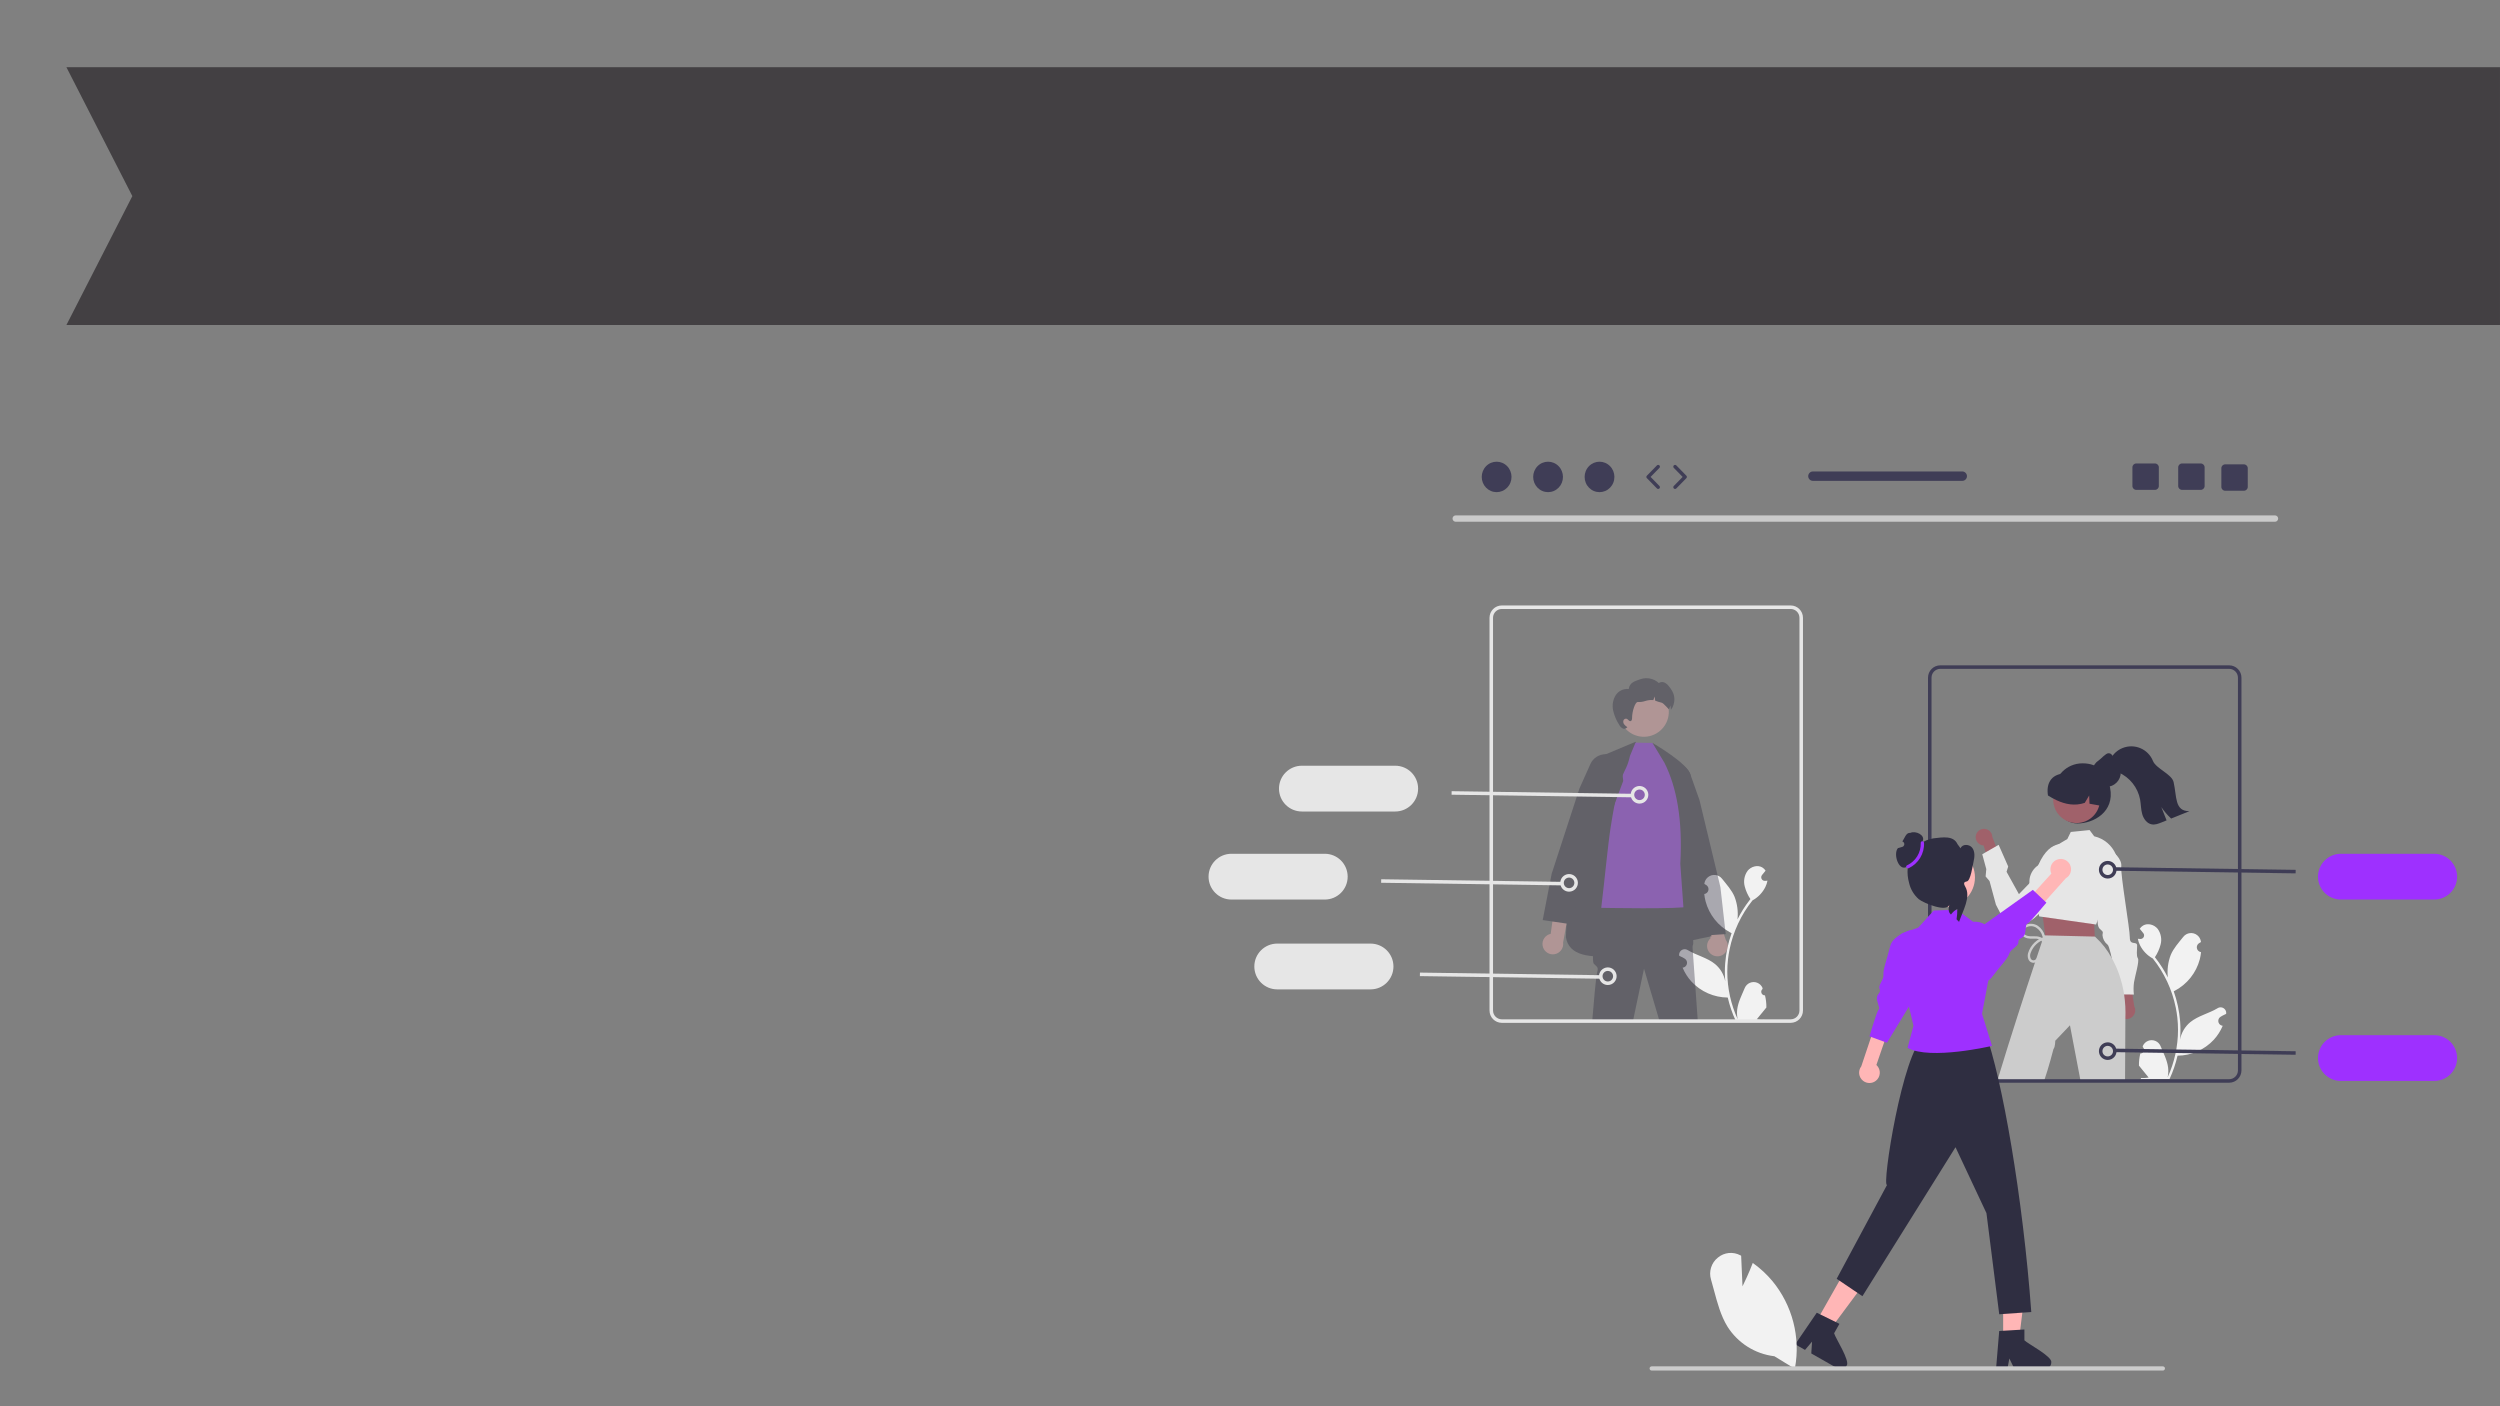 <svg xmlns="http://www.w3.org/2000/svg" xmlns:xlink="http://www.w3.org/1999/xlink" width="1920" zoomAndPan="magnify" viewBox="0 0 1440 810" height="1080" preserveAspectRatio="xMidYMid meet" version="1.0"><rect x="0" y="0" width="1440" height="810" fill="#808080" stroke="none"/><defs><filter x="0%" y="0%" width="100%" height="100%" id="id1"><feColorMatrix values="0 0 0 0 1 0 0 0 0 1 0 0 0 0 1 0 0 0 1 0" color-interpolation-filters="sRGB"/></filter><clipPath id="id2"><path d="M 1335 491 L 1415.332 491 L 1415.332 519 L 1335 519 Z M 1335 491 " clip-rule="nonzero"/></clipPath><mask id="id3"><g filter="url(#id1)"><rect x="-144" width="1728" fill="#000000" y="-81" height="972" fill-opacity="0.377"/></g></mask><clipPath id="id4"><path d="M 84 116 L 108.52 116 L 108.52 162 L 84 162 Z M 84 116 " clip-rule="nonzero"/></clipPath><clipPath id="id5"><path d="M 30 129 L 91 129 L 91 199.719 L 30 199.719 Z M 30 129 " clip-rule="nonzero"/></clipPath><clipPath id="id6"><rect x="0" width="109" y="0" height="200"/></clipPath><clipPath id="id7"><path d="M 696.082 491 L 777 491 L 777 519 L 696.082 519 Z M 696.082 491 " clip-rule="nonzero"/></clipPath><clipPath id="id8"><path d="M 1335 596 L 1415.332 596 L 1415.332 623 L 1335 623 Z M 1335 596 " clip-rule="nonzero"/></clipPath><clipPath id="id9"><path d="M 950 787 L 1248 787 L 1248 789.438 L 950 789.438 Z M 950 787 " clip-rule="nonzero"/></clipPath><clipPath id="id10"><path d="M 853 265.938 L 871 265.938 L 871 284 L 853 284 Z M 853 265.938 " clip-rule="nonzero"/></clipPath><clipPath id="id11"><path d="M 883 265.938 L 901 265.938 L 901 284 L 883 284 Z M 883 265.938 " clip-rule="nonzero"/></clipPath><clipPath id="id12"><path d="M 912 265.938 L 930 265.938 L 930 284 L 912 284 Z M 912 265.938 " clip-rule="nonzero"/></clipPath><mask id="id13"><g filter="url(#id1)"><rect x="-144" width="1728" fill="#000000" y="-81" height="972" fill-opacity="0.627"/></g></mask><clipPath id="id14"><path d="M 4.246 0.707 L 1405.996 0.707 L 1405.996 149.207 L 4.246 149.207 Z M 4.246 0.707 " clip-rule="nonzero"/></clipPath><clipPath id="id15"><rect x="0" width="1406" y="0" height="153"/></clipPath></defs><path fill="#f2f2f2" d="M 1232.828 606.82 C 1233.969 606.871 1234.938 605.988 1234.988 604.848 C 1235.02 604.238 1234.777 603.645 1234.328 603.23 L 1234.188 602.668 L 1234.242 602.531 C 1235.438 599.707 1238.699 598.387 1241.527 599.582 C 1242.867 600.148 1243.934 601.223 1244.492 602.57 C 1246.168 606.609 1248.305 610.652 1248.828 614.922 C 1249.062 616.812 1248.965 618.723 1248.539 620.578 C 1252.477 611.988 1254.523 602.652 1254.535 593.203 C 1254.535 590.828 1254.406 588.461 1254.141 586.105 C 1253.922 584.172 1253.621 582.254 1253.234 580.348 C 1251.125 570.016 1246.594 560.332 1240.012 552.09 C 1236.828 550.352 1234.254 547.68 1232.633 544.434 C 1232.047 543.266 1231.633 542.02 1231.402 540.734 C 1231.762 540.781 1232.125 540.809 1232.484 540.832 C 1232.598 540.84 1232.715 540.844 1232.828 540.852 L 1232.871 540.852 C 1234 540.902 1234.957 540.027 1235.008 538.895 C 1235.031 538.395 1234.871 537.902 1234.555 537.512 C 1234.398 537.32 1234.242 537.129 1234.086 536.941 C 1233.852 536.645 1233.609 536.355 1233.375 536.062 C 1233.348 536.035 1233.324 536.004 1233.297 535.973 C 1233.027 535.637 1232.758 535.309 1232.484 534.973 C 1232.98 534.207 1233.645 533.562 1234.43 533.094 C 1237.145 531.504 1240.891 532.605 1242.852 535.062 C 1244.711 537.656 1245.32 540.945 1244.508 544.031 C 1243.836 546.645 1242.723 549.121 1241.219 551.359 C 1241.367 551.547 1241.52 551.73 1241.668 551.918 C 1244.359 555.379 1246.703 559.098 1248.672 563.016 C 1248.191 558.625 1248.766 554.184 1250.336 550.059 C 1251.93 546.211 1254.918 542.973 1257.551 539.648 C 1259.492 537.152 1263.09 536.707 1265.586 538.648 C 1266.781 539.582 1267.559 540.953 1267.75 542.461 L 1267.766 542.605 C 1267.375 542.828 1266.992 543.062 1266.617 543.309 C 1265.328 544.168 1264.98 545.914 1265.84 547.203 C 1266.277 547.855 1266.969 548.297 1267.746 548.418 L 1267.805 548.426 C 1267.664 549.836 1267.418 551.23 1267.07 552.602 C 1265.016 560.34 1259.824 566.871 1252.75 570.625 C 1252.523 570.742 1252.297 570.859 1252.07 570.973 C 1254.043 576.57 1255.285 582.406 1255.754 588.324 C 1256.023 591.816 1256.008 595.324 1255.707 598.816 L 1255.727 598.691 C 1256.48 594.809 1258.551 591.309 1261.586 588.777 C 1266.094 585.074 1272.465 583.707 1277.332 580.73 C 1278.828 579.77 1280.82 580.203 1281.781 581.703 C 1282.195 582.344 1282.367 583.109 1282.266 583.863 L 1282.246 583.996 C 1281.52 584.289 1280.816 584.633 1280.133 585.016 C 1279.742 585.234 1279.359 585.469 1278.984 585.715 C 1277.695 586.578 1277.348 588.32 1278.211 589.609 C 1278.648 590.266 1279.34 590.703 1280.117 590.824 L 1280.172 590.832 C 1280.215 590.84 1280.25 590.844 1280.289 590.852 C 1279.051 593.809 1277.312 596.535 1275.148 598.902 C 1269.75 604.699 1262.199 608.012 1254.277 608.062 L 1254.27 608.062 C 1253.207 612.684 1251.664 617.188 1249.672 621.492 L 1233.238 621.492 C 1233.18 621.309 1233.129 621.121 1233.074 620.938 C 1234.594 621.031 1236.121 620.941 1237.621 620.668 C 1236.402 619.172 1235.184 617.664 1233.965 616.168 C 1233.938 616.137 1233.91 616.109 1233.887 616.078 C 1233.27 615.312 1232.645 614.551 1232.027 613.785 C 1231.992 611.438 1232.262 609.098 1232.828 606.82 Z M 1232.828 606.82 " fill-opacity="1" fill-rule="nonzero"/><path fill="#2f2e41" d="M 1183.117 456.059 C 1183.117 465.105 1187.645 474.312 1196.688 474.312 C 1205.734 474.312 1218.215 467.758 1215.406 453.719 C 1213.633 444.852 1208.543 439.68 1199.496 439.68 C 1190.453 439.68 1183.117 447.016 1183.117 456.059 Z M 1183.117 456.059 " fill-opacity="1" fill-rule="nonzero"/><path fill="#a0616a" d="M 1221.062 585.301 C 1219.199 583.238 1219.363 580.051 1221.43 578.191 C 1221.648 577.992 1221.887 577.812 1222.141 577.656 L 1218.18 560.203 L 1226.883 563.48 L 1229.309 579.551 C 1230.625 582.016 1229.695 585.082 1227.23 586.402 C 1225.168 587.504 1222.617 587.051 1221.062 585.301 Z M 1221.062 585.301 " fill-opacity="1" fill-rule="nonzero"/><path fill="#e6e6e6" d="M 1202.59 523.445 L 1208.664 524.062 C 1208.664 524.062 1207.074 533.062 1209.559 535.09 C 1212.043 537.117 1211.043 537.105 1211.027 538.609 C 1211.18 540.789 1212.254 542.801 1213.98 544.145 C 1215.969 545.668 1220.102 572.766 1220.102 572.766 L 1229.117 572.852 C 1228.848 570.52 1228.871 568.164 1229.184 565.84 C 1229.719 562.34 1232.418 553.523 1231.434 552.012 C 1230.445 550.5 1230.965 547.719 1230.992 544.715 C 1231.023 541.711 1226.723 545.027 1226.773 540.02 C 1226.82 535.016 1221.309 503.59 1221.852 499.09 C 1222.395 494.586 1216.926 490.527 1216.926 490.527 L 1211.918 490.48 Z M 1202.59 523.445 " fill-opacity="1" fill-rule="nonzero"/><path fill="#a0616a" d="M 1138.102 481.184 C 1137.531 483.754 1139.148 486.305 1141.723 486.879 C 1141.996 486.938 1142.277 486.977 1142.555 486.988 L 1147.43 503.227 L 1153.082 496.469 L 1147.586 482.082 C 1147.523 479.434 1145.324 477.336 1142.676 477.398 C 1140.461 477.453 1138.57 479.016 1138.102 481.184 Z M 1138.102 481.184 " fill-opacity="1" fill-rule="nonzero"/><path fill="#e6e6e6" d="M 1189.551 486.473 C 1189.551 486.473 1177.77 482.055 1171.383 506.246 L 1162.902 515.027 L 1155.781 502.156 L 1156.723 499.102 L 1151.219 486.621 L 1141.777 492.039 L 1144.102 500.609 L 1143.711 504.844 L 1145.965 507.48 L 1149.656 521.098 L 1151.965 525.543 C 1151.965 525.543 1154.879 531.242 1159.965 532.18 C 1161.32 532.434 1162.707 532.473 1164.074 532.297 C 1167.324 531.785 1170.34 530.281 1172.699 527.988 C 1178.988 522.383 1184.934 516.402 1190.504 510.086 Z M 1189.551 486.473 " fill-opacity="1" fill-rule="nonzero"/><path fill="#a0616a" d="M 1205.352 526.98 L 1206.184 530.953 L 1206.891 545.602 L 1178.426 541.746 L 1176.238 524.785 L 1179.262 519.82 Z M 1205.352 526.98 " fill-opacity="1" fill-rule="nonzero"/><path fill="#a0616a" d="M 1209.59 460.602 C 1209.59 461.484 1209.504 462.359 1209.332 463.23 C 1209.156 464.098 1208.902 464.938 1208.562 465.758 C 1208.227 466.574 1207.809 467.352 1207.32 468.086 C 1206.828 468.82 1206.27 469.504 1205.645 470.129 C 1205.02 470.754 1204.336 471.312 1203.602 471.805 C 1202.867 472.293 1202.09 472.711 1201.273 473.047 C 1200.457 473.387 1199.613 473.641 1198.746 473.816 C 1197.879 473.988 1197 474.074 1196.117 474.074 C 1195.23 474.074 1194.355 473.988 1193.488 473.816 C 1192.621 473.641 1191.777 473.387 1190.961 473.047 C 1190.145 472.711 1189.367 472.293 1188.633 471.805 C 1187.895 471.312 1187.215 470.754 1186.59 470.129 C 1185.965 469.504 1185.406 468.82 1184.914 468.086 C 1184.422 467.352 1184.008 466.574 1183.668 465.758 C 1183.332 464.938 1183.074 464.098 1182.902 463.23 C 1182.73 462.359 1182.645 461.484 1182.645 460.602 C 1182.645 459.715 1182.73 458.84 1182.902 457.973 C 1183.074 457.105 1183.332 456.262 1183.668 455.445 C 1184.008 454.625 1184.422 453.852 1184.914 453.113 C 1185.406 452.379 1185.965 451.699 1186.59 451.074 C 1187.215 450.449 1187.895 449.891 1188.633 449.398 C 1189.367 448.906 1190.145 448.492 1190.961 448.152 C 1191.777 447.812 1192.621 447.559 1193.488 447.387 C 1194.355 447.215 1195.23 447.125 1196.117 447.125 C 1197 447.125 1197.879 447.215 1198.746 447.387 C 1199.613 447.559 1200.457 447.812 1201.273 448.152 C 1202.09 448.492 1202.867 448.906 1203.602 449.398 C 1204.336 449.891 1205.02 450.449 1205.645 451.074 C 1206.27 451.699 1206.828 452.379 1207.32 453.113 C 1207.809 453.852 1208.227 454.625 1208.562 455.445 C 1208.902 456.262 1209.156 457.105 1209.332 457.973 C 1209.504 458.84 1209.59 459.715 1209.59 460.602 Z M 1209.59 460.602 " fill-opacity="1" fill-rule="nonzero"/><path fill="#e6e6e6" d="M 1218.691 492.109 C 1216.469 486.863 1211.867 483 1206.316 481.719 L 1206.266 481.711 L 1203.598 478.117 L 1192.773 479.203 L 1190.797 483.262 L 1185.664 486.316 L 1185.652 486.316 L 1185.645 486.324 L 1182.953 487.93 L 1174.039 498.367 L 1174.027 498.375 C 1171.383 500.145 1169.586 502.926 1169.07 506.066 C 1168.934 506.961 1168.891 507.871 1168.938 508.773 C 1169.23 514.324 1172.699 519.266 1173.176 519.922 L 1174.344 526.488 L 1174.578 527.836 L 1176.676 528.141 L 1206.254 532.371 L 1207.074 532.492 L 1207.32 532.523 L 1208.172 530.32 L 1208.172 530.301 L 1216.418 508.723 L 1220.121 499.098 C 1220.129 496.695 1219.645 494.312 1218.691 492.109 Z M 1218.691 492.109 " fill-opacity="1" fill-rule="nonzero"/><path fill="#2f2e41" d="M 1210.215 464.133 C 1210.094 464.113 1209.973 464.086 1209.852 464.066 C 1207.75 463.695 1205.648 463.328 1203.551 462.949 L 1203.359 458.199 L 1200.82 462.453 C 1195.031 464.375 1189.613 463.289 1184.516 460.895 C 1182.836 460.094 1181.203 459.195 1179.633 458.199 C 1178.535 451.512 1181.301 446.238 1188.402 445.562 C 1188.625 445.543 1188.781 445.359 1188.977 445.262 L 1188.98 445.254 C 1189.309 445.102 1189.645 444.953 1189.977 444.82 C 1195.32 442.73 1201.383 443.906 1205.559 447.84 C 1209.773 452.129 1211.527 458.262 1210.215 464.133 Z M 1210.215 464.133 " fill-opacity="1" fill-rule="nonzero"/><path fill="#cccccc" d="M 1223.488 572.797 C 1222.891 568.816 1221.914 564.902 1220.566 561.109 L 1220.566 561.098 C 1219.438 557.891 1218.035 554.789 1216.367 551.828 C 1216.363 551.828 1216.355 551.824 1216.355 551.816 C 1213.957 547.352 1210.828 543.32 1207.098 539.887 L 1206.699 539.473 L 1206.598 539.473 L 1178.035 538.773 L 1177.742 538.773 L 1177.418 538.762 C 1177.418 538.762 1177.293 539.117 1177.062 539.785 C 1177.051 539.828 1177.039 539.867 1177.02 539.906 C 1176.941 540.172 1176.84 540.477 1176.715 540.809 C 1176.645 541.035 1176.566 541.266 1176.484 541.52 C 1176.391 541.793 1176.289 542.078 1176.188 542.383 C 1175.398 544.746 1174.242 548.176 1172.82 552.426 C 1172.609 553.074 1172.387 553.746 1172.152 554.445 C 1166.734 570.746 1158.023 597.387 1150.414 622.633 L 1177.395 622.633 C 1180.012 615.066 1182.793 604.273 1182.793 604.273 C 1183.879 602.984 1183.816 599.484 1183.816 599.484 L 1192.297 590.578 L 1198.402 622.633 L 1224.027 622.633 L 1224.219 586.957 L 1224.219 586.652 C 1224.418 582.02 1224.172 577.379 1223.488 572.797 Z M 1223.488 572.797 " fill-opacity="1" fill-rule="nonzero"/><path fill="#2f2e41" d="M 1205.055 444.922 L 1205.055 444.934 C 1205.051 445.637 1205.145 446.34 1205.32 447.023 C 1205.352 447.141 1205.383 447.266 1205.426 447.387 L 1205.426 447.391 C 1206.199 449.863 1208.086 451.824 1210.52 452.699 C 1210.695 452.766 1210.879 452.824 1211.062 452.875 C 1211.445 452.988 1211.836 453.066 1212.234 453.113 C 1212.59 453.164 1212.949 453.191 1213.309 453.188 C 1213.59 453.191 1213.871 453.176 1214.152 453.148 C 1214.809 453.082 1215.453 452.934 1216.07 452.711 C 1216.168 452.684 1216.262 452.648 1216.355 452.609 C 1216.402 452.59 1216.449 452.574 1216.492 452.551 C 1220.703 450.789 1222.688 445.945 1220.926 441.734 C 1220.871 441.609 1220.816 441.484 1220.758 441.363 L 1220.75 441.355 C 1220.348 440.508 1219.797 439.738 1219.129 439.078 C 1217.637 437.594 1216.98 433.867 1214.715 433.867 C 1214.605 433.867 1214.496 433.871 1214.391 433.879 C 1212.867 433.93 1210.059 437.211 1208.863 437.984 C 1207.977 438.547 1207.207 439.277 1206.598 440.133 C 1205.961 441.012 1205.508 442.012 1205.266 443.07 C 1205.125 443.676 1205.055 444.297 1205.055 444.922 Z M 1205.055 444.922 " fill-opacity="1" fill-rule="nonzero"/><path fill="#2f2e41" d="M 1215.141 442.047 C 1216.422 443.539 1218.43 444.117 1220.242 444.895 C 1226.73 447.742 1231.395 453.609 1232.707 460.574 C 1233.207 463.367 1233.145 466.258 1233.934 468.98 C 1234.719 471.707 1236.668 474.379 1239.461 474.852 C 1241.352 475.172 1243.246 474.445 1245.023 473.723 C 1246 473.328 1246.98 472.934 1247.957 472.539 C 1246.938 469.98 1245.918 467.418 1244.902 464.859 C 1246.535 467.273 1248.438 469.5 1250.57 471.492 C 1254.074 470.078 1257.582 468.664 1261.094 467.25 C 1252.453 467.285 1253.93 458.898 1251.996 450.484 C 1250.934 445.859 1241.887 442.73 1240.113 438.332 C 1237.344 431.434 1229.508 428.09 1222.613 430.859 C 1219.641 432.051 1217.191 434.266 1215.707 437.105 C 1213.934 437.812 1213.883 440.57 1215.141 442.047 Z M 1215.141 442.047 " fill-opacity="1" fill-rule="nonzero"/><path fill="#cccccc" d="M 1178.453 540.82 C 1174.418 541.875 1171.152 544.832 1169.711 548.742 C 1169.199 549.848 1169.211 551.125 1169.746 552.219 C 1170.164 553 1171.094 553.352 1171.926 553.043 C 1172.758 552.594 1173.426 551.887 1173.82 551.023 C 1174.402 549.922 1174.902 548.773 1175.316 547.598 C 1175.992 545.82 1177.438 542.852 1175.375 541.465 C 1173.637 540.293 1171.34 540.75 1169.387 540.668 C 1167.273 540.582 1164.93 539.773 1164.18 537.586 C 1163.449 535.457 1165.16 533.457 1167.004 532.645 C 1169.254 531.715 1171.82 531.957 1173.852 533.297 C 1175.832 534.672 1177.246 536.715 1177.832 539.051 C 1177.922 539.43 1177.688 539.809 1177.312 539.898 C 1176.953 539.984 1176.586 539.777 1176.477 539.426 C 1175.961 537.258 1174.594 535.387 1172.688 534.234 C 1170.793 533.141 1168.438 533.234 1166.637 534.469 C 1165.688 535.059 1165.25 536.207 1165.559 537.277 C 1166.035 538.227 1166.93 538.898 1167.977 539.086 C 1170.203 539.625 1172.531 538.93 1174.75 539.641 C 1176.82 540.168 1178.137 542.191 1177.785 544.297 C 1177.551 545.559 1177.18 546.793 1176.668 547.969 C 1176.234 549.18 1175.73 550.363 1175.152 551.516 C 1174.27 553.18 1172.68 554.984 1170.582 554.496 C 1168.195 553.938 1167.625 551.148 1168.137 549.094 C 1169.523 544.359 1173.301 540.699 1178.078 539.469 C 1178.457 539.379 1178.836 539.609 1178.926 539.988 C 1179.012 540.348 1178.805 540.711 1178.453 540.82 Z M 1178.453 540.82 " fill-opacity="1" fill-rule="nonzero"/><path fill="#3f3d56" d="M 1283.984 623.648 L 1117.633 623.648 C 1113.711 623.645 1110.535 620.469 1110.531 616.547 L 1110.531 390.328 C 1110.535 386.41 1113.711 383.234 1117.633 383.23 L 1283.984 383.23 C 1287.902 383.234 1291.078 386.41 1291.082 390.328 L 1291.082 616.547 C 1291.078 620.469 1287.902 623.645 1283.984 623.648 Z M 1117.633 385.258 C 1114.832 385.262 1112.562 387.531 1112.559 390.328 L 1112.559 616.547 C 1112.562 619.348 1114.832 621.617 1117.633 621.621 L 1283.984 621.621 C 1286.781 621.617 1289.051 619.348 1289.055 616.547 L 1289.055 390.328 C 1289.051 387.531 1286.781 385.262 1283.984 385.258 Z M 1117.633 385.258 " fill-opacity="1" fill-rule="nonzero"/><path fill="#cacaca" d="M 1310.422 300.531 L 838.453 300.531 C 837.441 300.508 836.637 299.672 836.66 298.656 C 836.68 297.676 837.473 296.887 838.453 296.863 L 1310.422 296.863 C 1311.434 296.887 1312.234 297.723 1312.215 298.734 C 1312.191 299.719 1311.402 300.508 1310.422 300.531 Z M 1310.422 300.531 " fill-opacity="1" fill-rule="nonzero"/><g clip-path="url(#id2)"><path fill="#9e30ff" d="M 1402.105 518.148 L 1348.348 518.148 C 1341.062 518.148 1335.16 512.242 1335.16 504.961 C 1335.16 497.676 1341.062 491.773 1348.348 491.773 L 1402.105 491.773 C 1409.391 491.773 1415.293 497.676 1415.293 504.961 C 1415.293 512.242 1409.391 518.148 1402.105 518.148 Z M 1402.105 518.148 " fill-opacity="1" fill-rule="nonzero"/></g><path fill="#f2f2f2" d="M 1016.637 573.344 C 1015.492 573.395 1014.527 572.512 1014.473 571.371 C 1014.445 570.762 1014.688 570.168 1015.137 569.754 L 1015.277 569.191 L 1015.223 569.055 C 1014.023 566.23 1010.762 564.91 1007.938 566.105 C 1006.594 566.676 1005.527 567.746 1004.969 569.094 C 1003.293 573.133 1001.16 577.176 1000.633 581.449 C 1000.402 583.336 1000.5 585.246 1000.922 587.102 C 996.984 578.512 994.941 569.176 994.926 559.727 C 994.926 557.355 995.059 554.984 995.32 552.629 C 995.539 550.695 995.844 548.777 996.23 546.871 C 998.34 536.539 1002.871 526.855 1009.449 518.613 C 1012.637 516.875 1015.211 514.203 1016.828 510.957 C 1017.418 509.789 1017.832 508.543 1018.062 507.258 C 1017.703 507.305 1017.336 507.332 1016.977 507.355 C 1016.867 507.363 1016.746 507.367 1016.637 507.375 L 1016.594 507.375 C 1015.461 507.426 1014.504 506.551 1014.453 505.422 C 1014.43 504.918 1014.594 504.426 1014.91 504.035 C 1015.066 503.844 1015.219 503.656 1015.375 503.465 C 1015.609 503.168 1015.852 502.879 1016.09 502.586 C 1016.113 502.559 1016.141 502.527 1016.164 502.496 C 1016.434 502.16 1016.707 501.832 1016.977 501.496 C 1016.484 500.73 1015.816 500.086 1015.035 499.617 C 1012.32 498.027 1008.574 499.129 1006.613 501.586 C 1004.75 504.18 1004.145 507.469 1004.957 510.555 C 1005.629 513.168 1006.738 515.645 1008.242 517.883 C 1008.098 518.07 1007.941 518.254 1007.797 518.441 C 1005.105 521.902 1002.758 525.621 1000.793 529.539 C 1001.27 525.148 1000.699 520.707 999.125 516.582 C 997.531 512.734 994.543 509.496 991.914 506.172 C 989.969 503.676 986.371 503.23 983.879 505.176 C 982.68 506.105 981.902 507.477 981.715 508.984 L 981.699 509.129 C 982.09 509.352 982.473 509.586 982.848 509.832 C 984.137 510.691 984.484 512.438 983.621 513.727 C 983.184 514.379 982.492 514.82 981.715 514.941 L 981.656 514.949 C 981.797 516.359 982.043 517.754 982.395 519.125 C 984.449 526.863 989.637 533.395 996.711 537.148 C 996.941 537.266 997.164 537.383 997.395 537.496 C 995.418 543.098 994.18 548.93 993.707 554.848 C 993.441 558.34 993.457 561.848 993.754 565.34 L 993.738 565.215 C 992.984 561.332 990.914 557.832 987.879 555.301 C 983.367 551.598 976.996 550.234 972.133 547.254 C 970.633 546.293 968.641 546.727 967.68 548.227 C 967.27 548.867 967.098 549.633 967.195 550.391 L 967.219 550.52 C 967.941 550.812 968.648 551.156 969.332 551.539 C 969.723 551.758 970.105 551.992 970.48 552.238 C 971.77 553.102 972.113 554.844 971.254 556.133 C 970.816 556.789 970.125 557.227 969.348 557.348 L 969.289 557.355 C 969.25 557.363 969.215 557.367 969.172 557.375 C 970.41 560.332 972.152 563.059 974.312 565.426 C 979.715 571.223 987.266 574.535 995.188 574.586 L 995.191 574.586 C 996.258 579.211 997.797 583.711 999.793 588.016 L 1016.223 588.016 C 1016.281 587.832 1016.336 587.645 1016.387 587.461 C 1014.867 587.555 1013.34 587.465 1011.84 587.191 C 1013.062 585.695 1014.281 584.188 1015.5 582.691 C 1015.527 582.66 1015.551 582.633 1015.574 582.602 C 1016.195 581.836 1016.816 581.078 1017.438 580.309 C 1017.469 577.961 1017.199 575.621 1016.637 573.344 Z M 1016.637 573.344 " fill-opacity="1" fill-rule="nonzero"/><g mask="url(#id3)"><g transform="matrix(1, 0, 0, 1, 887, 389)"><g clip-path="url(#id6)"><g clip-path="url(#id4)"><path fill="#ffb8b8" d="M 98.434 160.469 C 95.898 158.391 95.523 154.648 97.602 152.109 C 97.824 151.84 98.066 151.586 98.332 151.359 L 84.906 116.25 L 95.637 118.523 L 107.031 152.293 C 109.008 154.938 108.465 158.68 105.824 160.656 C 103.613 162.309 100.559 162.23 98.434 160.469 Z M 98.434 160.469 " fill-opacity="1" fill-rule="nonzero"/></g><path fill="#2f2e41" d="M 103.961 122.016 L 91.91 71.863 L 86.727 57.277 C 86.723 57.27 86.719 57.262 86.715 57.254 C 85.871 54.871 84.105 52.93 81.816 51.859 C 79.527 50.762 76.887 50.637 74.504 51.516 C 74.301 51.586 74.102 51.664 73.906 51.758 C 73.488 51.949 73.086 52.164 72.699 52.406 C 70.461 53.816 68.906 56.09 68.406 58.688 L 67.496 63.473 L 67.109 65.512 L 81.34 115.262 L 81.34 115.281 L 86.289 132.605 L 88.582 140.602 L 88.582 140.609 L 91.238 149.914 L 91.301 150.105 L 97.68 149.68 L 97.691 149.68 L 98.656 149.609 L 105.957 149.121 L 107.012 149.051 Z M 103.961 122.016 " fill-opacity="1" fill-rule="nonzero"/><path fill="#2f2e41" d="M 55.039 38.281 L 81.879 92.566 L 98.859 150.293 C 63.086 157.27 18.199 172.191 14.969 150.789 C 16.957 91.113 23.23 72.078 36.18 46.207 Z M 55.039 38.281 " fill-opacity="1" fill-rule="nonzero"/><g clip-path="url(#id5)"><path fill="#2f2e41" d="M 90.926 199.145 L 68.883 199.145 L 59.949 168.945 L 53.66 198.758 C 53.637 198.891 53.629 199.012 53.609 199.145 L 30.117 199.145 C 30.875 189.812 32.266 173.582 32.926 171.277 C 33.859 168.012 32.926 168.012 31.059 166.145 C 30.645 165.73 30.5 164.066 30.543 161.742 C 30.652 153.738 32.836 137.883 32.836 137.883 L 35.422 133.094 L 36.312 131.43 L 82.387 129.809 L 82.781 129.797 L 83.633 133.512 L 84.676 138.086 L 86.512 146.109 L 88.207 152.512 L 88.297 152.836 L 88.297 154.73 C 88.012 155.395 87.879 156.113 87.914 156.832 C 87.914 157.48 89.375 177.707 90.926 199.145 Z M 90.926 199.145 " fill-opacity="1" fill-rule="nonzero"/></g><path fill="#9e30ff" d="M 51.891 46.332 L 55.055 38.762 L 64.844 38.934 L 75.055 53.375 L 85.77 98.438 C 85.77 98.438 89.617 131.359 85.77 133.098 C 81.918 134.832 35.32 133.91 35.32 133.91 C 37.477 116.133 39.086 98.047 40.781 87.242 C 46.383 51.539 49.023 59.051 51.891 46.332 Z M 51.891 46.332 " fill-opacity="1" fill-rule="nonzero"/><path fill="#2f2e41" d="M 64.844 38.934 C 64.844 38.934 85.934 51.125 86.758 57.488 C 87.582 63.855 90.344 141.746 90.344 141.746 L 82.887 136.926 L 80.848 108.539 C 82.27 83.312 78.801 64.508 71.746 50.414 Z M 64.844 38.934 " fill-opacity="1" fill-rule="nonzero"/><path fill="#ffb8b8" d="M 62.168 6.824 C 63.102 6.977 64.008 7.219 64.895 7.547 C 65.777 7.879 66.621 8.289 67.422 8.785 C 68.227 9.281 68.973 9.852 69.664 10.496 C 70.352 11.141 70.977 11.844 71.527 12.609 C 72.078 13.375 72.551 14.188 72.941 15.047 C 73.332 15.902 73.637 16.793 73.855 17.711 C 74.07 18.629 74.195 19.562 74.23 20.504 C 74.266 21.445 74.203 22.383 74.055 23.316 C 73.902 24.246 73.664 25.156 73.332 26.039 C 73.004 26.926 72.59 27.766 72.094 28.57 C 71.598 29.375 71.027 30.121 70.383 30.809 C 69.742 31.5 69.035 32.121 68.27 32.676 C 67.504 33.227 66.691 33.699 65.836 34.09 C 64.977 34.48 64.086 34.785 63.168 35.004 C 62.25 35.219 61.32 35.344 60.379 35.379 C 59.434 35.41 58.496 35.352 57.566 35.203 C 56.633 35.051 55.727 34.809 54.84 34.48 C 53.957 34.148 53.113 33.738 52.312 33.242 C 51.508 32.746 50.762 32.176 50.07 31.531 C 49.379 30.887 48.758 30.184 48.207 29.418 C 47.656 28.652 47.184 27.84 46.793 26.98 C 46.402 26.125 46.098 25.234 45.879 24.316 C 45.664 23.398 45.539 22.469 45.504 21.523 C 45.469 20.582 45.531 19.645 45.68 18.711 C 45.832 17.781 46.07 16.871 46.402 15.988 C 46.73 15.105 47.145 14.262 47.641 13.457 C 48.137 12.656 48.707 11.906 49.352 11.219 C 49.992 10.527 50.699 9.906 51.465 9.352 C 52.23 8.801 53.043 8.328 53.898 7.938 C 54.758 7.547 55.648 7.242 56.566 7.023 C 57.484 6.809 58.414 6.684 59.355 6.648 C 60.301 6.617 61.238 6.676 62.168 6.824 Z M 62.168 6.824 " fill-opacity="1" fill-rule="nonzero"/><path fill="#2f2e41" d="M 42.156 20.16 C 42.801 23.074 43.957 25.848 45.574 28.352 C 46.004 29.207 46.648 29.934 47.441 30.469 C 48.27 31 49.359 30.863 50.031 30.145 L 50.379 29.859 C 49.695 29.438 49.082 28.906 48.566 28.285 C 48.051 27.656 47.871 26.812 48.082 26.027 C 48.34 25.23 49.18 24.781 49.984 25.012 C 50.828 25.34 51.34 26.559 52.219 26.371 C 52.93 26.215 53.078 25.277 53.078 24.539 C 53.055 20.68 54.918 15.195 56.363 15.363 C 57.82 15.441 59.281 15.246 60.668 14.785 C 62.055 14.324 63.52 14.137 64.98 14.234 C 65.082 14.25 65.188 14.27 65.297 14.289 C 65.531 13.555 65.852 12.852 66.254 12.195 C 66.211 12.988 66.25 13.781 66.371 14.566 C 67.531 15.047 68.734 15.426 69.957 15.699 C 71.293 15.887 74.227 19.875 74.359 19.469 C 74.594 18.734 74.918 18.031 75.32 17.375 C 75.273 18.168 75.312 18.961 75.434 19.746 C 75.441 19.777 75.441 19.805 75.449 19.836 C 76.098 18.977 76.492 17.926 76.27 18.73 C 78.441 13.82 77.598 10.305 74.188 6.168 C 73.52 5.277 72.641 4.574 71.629 4.117 C 70.598 3.664 69.406 3.781 68.48 4.426 C 65.648 1.828 61.629 0.973 57.98 2.188 C 54.426 3.422 51.688 4.148 51.145 7.879 C 48.117 7.547 45.168 8.98 43.562 11.57 C 42.031 14.152 41.527 17.223 42.156 20.16 Z M 42.156 20.16 " fill-opacity="1" fill-rule="nonzero"/><path fill="#ffb8b8" d="M 1.883 156.922 C 0.664 153.875 2.141 150.418 5.188 149.199 C 5.512 149.066 5.848 148.965 6.191 148.895 L 11.371 111.664 L 19.676 118.836 L 13.355 153.91 C 13.812 157.18 11.531 160.195 8.266 160.652 C 5.531 161.031 2.895 159.492 1.883 156.922 Z M 1.883 156.922 " fill-opacity="1" fill-rule="nonzero"/><path fill="#2f2e41" d="M 47.625 57.539 L 47.227 53.93 C 46.855 50.594 44.762 47.699 41.711 46.301 C 40.551 45.762 39.293 45.469 38.016 45.438 L 38.008 45.438 C 34.164 45.348 30.645 47.57 29.07 51.078 L 22.742 65.23 L 6.766 114.277 L 1.602 140.957 L 7.18 141.777 L 15.266 142.965 L 15.328 142.977 L 17.184 143.25 L 43.121 73.82 L 43.129 73.801 L 47.977 60.828 Z M 47.625 57.539 " fill-opacity="1" fill-rule="nonzero"/></g></g></g><path fill="#e6e6e6" d="M 1031.41 589.16 L 865.059 589.16 C 861.141 589.152 857.965 585.977 857.961 582.059 L 857.961 355.84 C 857.965 351.918 861.141 348.742 865.059 348.738 L 1031.41 348.738 C 1035.332 348.742 1038.508 351.918 1038.512 355.84 L 1038.512 582.059 C 1038.508 585.977 1035.332 589.152 1031.41 589.16 Z M 865.059 350.766 C 862.262 350.77 859.992 353.039 859.988 355.84 L 859.988 582.059 C 859.992 584.855 862.262 587.125 865.059 587.129 L 1031.41 587.129 C 1034.211 587.125 1036.48 584.855 1036.484 582.059 L 1036.484 355.84 C 1036.48 353.039 1034.211 350.77 1031.41 350.766 Z M 865.059 350.766 " fill-opacity="1" fill-rule="nonzero"/><g clip-path="url(#id7)"><path fill="#e6e6e6" d="M 763.07 518.148 L 709.309 518.148 C 702.027 518.148 696.125 512.242 696.125 504.961 C 696.125 497.676 702.027 491.773 709.309 491.773 L 763.07 491.773 C 770.352 491.773 776.258 497.676 776.258 504.961 C 776.258 512.242 770.352 518.148 763.07 518.148 Z M 763.07 518.148 " fill-opacity="1" fill-rule="nonzero"/></g><path fill="#e6e6e6" d="M 789.441 569.883 L 735.684 569.883 C 728.398 569.883 722.496 563.98 722.496 556.695 C 722.496 549.414 728.398 543.508 735.684 543.508 L 789.441 543.508 C 796.727 543.508 802.629 549.414 802.629 556.695 C 802.629 563.98 796.727 569.883 789.441 569.883 Z M 789.441 569.883 " fill-opacity="1" fill-rule="nonzero"/><path fill="#e6e6e6" d="M 817.852 562.238 L 817.879 560.211 L 921.77 561.711 L 921.738 563.742 Z M 817.852 562.238 " fill-opacity="1" fill-rule="nonzero"/><path fill="#e6e6e6" d="M 926.113 567.367 C 924.168 567.371 922.398 566.262 921.543 564.52 C 920.316 562 921.363 558.965 923.879 557.738 C 926.398 556.508 929.434 557.555 930.66 560.074 C 931.891 562.59 930.844 565.629 928.324 566.855 C 927.637 567.191 926.879 567.367 926.113 567.367 Z M 926.102 559.25 C 924.422 559.254 923.059 560.617 923.059 562.297 C 923.062 562.758 923.164 563.215 923.367 563.629 C 924.105 565.137 925.926 565.762 927.438 565.023 C 928.945 564.285 929.57 562.465 928.832 560.957 C 928.32 559.914 927.262 559.25 926.102 559.25 Z M 926.102 559.25 " fill-opacity="1" fill-rule="nonzero"/><path fill="#e6e6e6" d="M 795.535 508.473 L 795.566 506.445 L 899.453 507.945 L 899.422 509.977 Z M 795.535 508.473 " fill-opacity="1" fill-rule="nonzero"/><path fill="#e6e6e6" d="M 903.797 513.602 C 901.855 513.605 900.082 512.5 899.23 510.754 C 898 508.234 899.047 505.199 901.562 503.969 C 904.082 502.738 907.117 503.785 908.348 506.305 C 909.578 508.82 908.531 511.859 906.012 513.09 C 905.324 513.426 904.566 513.602 903.797 513.602 Z M 901.051 509.863 C 901.789 511.375 903.609 512 905.121 511.266 C 906.629 510.527 907.258 508.707 906.52 507.195 C 905.785 505.688 903.961 505.059 902.453 505.797 C 901.727 506.148 901.172 506.777 900.91 507.539 C 900.648 508.305 900.699 509.141 901.051 509.863 Z M 901.051 509.863 " fill-opacity="1" fill-rule="nonzero"/><path fill="#e6e6e6" d="M 803.645 467.426 L 749.883 467.426 C 742.602 467.426 736.695 461.523 736.695 454.238 C 736.695 446.957 742.602 441.051 749.883 441.051 L 803.645 441.051 C 810.926 441.051 816.832 446.957 816.832 454.238 C 816.832 461.523 810.926 467.426 803.645 467.426 Z M 803.645 467.426 " fill-opacity="1" fill-rule="nonzero"/><path fill="#e6e6e6" d="M 836.109 457.754 L 836.137 455.723 L 940.027 457.227 L 939.996 459.254 Z M 836.109 457.754 " fill-opacity="1" fill-rule="nonzero"/><path fill="#e6e6e6" d="M 944.371 462.883 C 942.43 462.883 940.656 461.777 939.801 460.031 C 938.574 457.516 939.617 454.477 942.137 453.246 C 944.656 452.02 947.691 453.062 948.922 455.582 C 950.152 458.102 949.105 461.137 946.586 462.367 C 945.898 462.703 945.137 462.879 944.371 462.883 Z M 941.625 459.145 C 942.363 460.652 944.184 461.281 945.695 460.543 C 947.203 459.809 947.832 457.984 947.094 456.477 C 946.359 454.965 944.535 454.34 943.027 455.074 C 942.301 455.43 941.746 456.055 941.484 456.816 C 941.223 457.582 941.273 458.418 941.625 459.145 Z M 941.625 459.145 " fill-opacity="1" fill-rule="nonzero"/><path fill="#3f3d56" d="M 1218.391 501.559 L 1218.418 499.527 L 1322.309 501.031 L 1322.277 503.059 Z M 1218.391 501.559 " fill-opacity="1" fill-rule="nonzero"/><path fill="#3f3d56" d="M 1214.059 506.047 C 1211.25 506.055 1208.973 503.785 1208.965 500.977 C 1208.957 498.172 1211.227 495.891 1214.035 495.887 C 1216.84 495.879 1219.121 498.148 1219.125 500.953 C 1219.129 502.902 1218.023 504.68 1216.277 505.531 C 1215.586 505.871 1214.828 506.047 1214.059 506.047 Z M 1214.051 497.93 C 1212.367 497.93 1211.004 499.293 1211.004 500.973 C 1211.004 502.656 1212.367 504.02 1214.051 504.02 C 1215.73 504.02 1217.094 502.656 1217.094 500.973 C 1217.094 500.512 1216.992 500.055 1216.789 499.641 C 1216.277 498.594 1215.215 497.93 1214.051 497.93 Z M 1214.051 497.93 " fill-opacity="1" fill-rule="nonzero"/><g clip-path="url(#id8)"><path fill="#9e30ff" d="M 1402.105 622.633 L 1348.348 622.633 C 1341.062 622.633 1335.16 616.73 1335.16 609.445 C 1335.16 602.164 1341.062 596.258 1348.348 596.258 L 1402.105 596.258 C 1409.391 596.258 1415.293 602.164 1415.293 609.445 C 1415.293 616.73 1409.391 622.633 1402.105 622.633 Z M 1402.105 622.633 " fill-opacity="1" fill-rule="nonzero"/></g><path fill="#3f3d56" d="M 1218.391 606.043 L 1218.418 604.016 L 1322.309 605.516 L 1322.277 607.547 Z M 1218.391 606.043 " fill-opacity="1" fill-rule="nonzero"/><path fill="#3f3d56" d="M 1214.059 610.535 C 1211.254 610.535 1208.98 608.266 1208.98 605.465 C 1208.977 602.664 1211.246 600.391 1214.047 600.387 C 1215.988 600.387 1217.762 601.492 1218.613 603.238 C 1219.836 605.758 1218.789 608.797 1216.27 610.023 C 1215.578 610.355 1214.824 610.531 1214.059 610.535 Z M 1214.051 602.414 C 1212.367 602.414 1211.004 603.777 1211.004 605.461 C 1211.004 607.141 1212.367 608.504 1214.051 608.504 C 1215.73 608.508 1217.094 607.141 1217.094 605.461 C 1217.094 605 1216.988 604.543 1216.789 604.125 C 1216.277 603.078 1215.215 602.414 1214.051 602.414 Z M 1214.051 602.414 " fill-opacity="1" fill-rule="nonzero"/><path fill="#ffb6b6" d="M 1080.531 622.512 C 1083.098 620.449 1083.512 616.691 1081.449 614.121 C 1081.246 613.871 1081.027 613.641 1080.793 613.426 L 1090.453 585.293 L 1083.328 580.707 L 1072.098 614.207 C 1070.082 616.805 1070.555 620.551 1073.156 622.566 C 1075.332 624.254 1078.379 624.23 1080.531 622.512 Z M 1080.531 622.512 " fill-opacity="1" fill-rule="nonzero"/><path fill="#9e30ff" d="M 1088.773 544.891 C 1087.066 552.109 1084.52 558.414 1084.867 561.441 C 1085.207 564.465 1081.516 567.363 1082.691 569.754 C 1083.859 572.145 1080.258 572.402 1081.23 576.254 C 1082.211 580.113 1082.844 580.938 1082.02 581.574 C 1081.188 582.207 1076.797 596.938 1076.797 596.938 L 1079.371 597.883 L 1086.891 600.625 L 1104.555 571.566 L 1104.5 535.902 L 1100.113 535.762 C 1099.062 536.156 1097.895 536.633 1096.73 537.203 C 1093.18 538.918 1089.586 541.453 1088.773 544.891 Z M 1088.773 544.891 " fill-opacity="1" fill-rule="nonzero"/><path fill="#ffb6b6" d="M 1153.82 771.188 L 1163.004 771.188 L 1167.375 735.754 L 1153.816 735.754 Z M 1153.82 771.188 " fill-opacity="1" fill-rule="nonzero"/><path fill="#2f2e41" d="M 1166.062 772.016 L 1166.062 765.789 L 1163.648 765.934 L 1153.816 766.516 L 1151.543 766.656 L 1149.801 787.516 L 1149.711 788.633 L 1156.23 788.633 L 1156.441 787.523 L 1157.387 782.477 L 1159.836 787.523 L 1160.371 788.633 L 1177.664 788.633 C 1179.805 788.621 1181.535 786.883 1181.543 784.742 C 1182.273 781.332 1167.895 773.965 1166.062 772.016 Z M 1166.062 772.016 " fill-opacity="1" fill-rule="nonzero"/><path fill="#ffb6b6" d="M 1046.203 761.188 L 1054.195 765.723 L 1075.48 737.059 L 1063.688 730.371 Z M 1046.203 761.188 " fill-opacity="1" fill-rule="nonzero"/><path fill="#2f2e41" d="M 1056.449 767.945 L 1059.516 762.535 L 1057.355 761.469 L 1048.512 757.129 L 1046.465 756.121 L 1036.395 770.867 L 1034.023 774.328 L 1036.703 775.852 L 1039.691 777.551 L 1043.746 772.77 L 1043.297 779.594 L 1057.418 787.617 L 1057.426 787.617 L 1058.336 788.129 C 1060.203 789.184 1062.574 788.527 1063.633 786.66 C 1065.945 784.051 1057.078 770.555 1056.449 767.945 Z M 1056.449 767.945 " fill-opacity="1" fill-rule="nonzero"/><path fill="#2f2e41" d="M 1108.234 597.254 C 1095.926 605.41 1083.738 683.781 1086.938 682.504 L 1057.926 736.578 L 1072.754 746.605 L 1126.375 660.801 L 1144.195 698.758 L 1151.559 757.02 L 1170.02 755.703 C 1165.223 690.066 1153.246 620.84 1143.316 594.062 Z M 1108.234 597.254 " fill-opacity="1" fill-rule="nonzero"/><path fill="#9e30ff" d="M 1098.891 603.074 L 1098.754 603.578 C 1111.766 610.82 1147.387 602.43 1147.387 602.43 L 1141.645 583.934 L 1149.395 542.836 C 1149.355 536.199 1143.941 530.855 1137.309 530.898 C 1137.035 530.898 1136.762 530.91 1136.492 530.93 L 1127.141 524.004 L 1113.828 524.461 L 1104.922 534.297 L 1099.602 536.199 L 1095.469 537.672 C 1094.633 538.426 1093.723 539.293 1092.848 540.25 L 1099.387 579.164 L 1102.168 590.801 Z M 1098.891 603.074 " fill-opacity="1" fill-rule="nonzero"/><path fill="#ffb6b6" d="M 1137.578 505.375 C 1137.578 505.938 1137.551 506.492 1137.496 507.051 C 1137.441 507.605 1137.359 508.16 1137.25 508.707 C 1137.141 509.258 1137.004 509.801 1136.844 510.336 C 1136.68 510.871 1136.492 511.395 1136.277 511.914 C 1136.062 512.43 1135.824 512.934 1135.562 513.43 C 1135.297 513.922 1135.012 514.402 1134.699 514.867 C 1134.387 515.332 1134.055 515.781 1133.699 516.215 C 1133.348 516.645 1132.973 517.059 1132.574 517.457 C 1132.18 517.852 1131.766 518.227 1131.332 518.582 C 1130.902 518.938 1130.453 519.27 1129.988 519.578 C 1129.523 519.891 1129.043 520.176 1128.551 520.441 C 1128.055 520.703 1127.551 520.945 1127.035 521.156 C 1126.516 521.371 1125.992 521.559 1125.457 521.723 C 1124.922 521.887 1124.379 522.02 1123.828 522.129 C 1123.281 522.238 1122.727 522.32 1122.172 522.375 C 1121.613 522.43 1121.059 522.457 1120.496 522.457 C 1119.938 522.457 1119.379 522.43 1118.824 522.375 C 1118.266 522.32 1117.715 522.238 1117.164 522.129 C 1116.617 522.02 1116.074 521.887 1115.539 521.723 C 1115.004 521.559 1114.477 521.371 1113.961 521.156 C 1113.445 520.945 1112.938 520.703 1112.445 520.441 C 1111.953 520.176 1111.473 519.891 1111.008 519.578 C 1110.543 519.27 1110.094 518.938 1109.66 518.582 C 1109.23 518.227 1108.816 517.852 1108.418 517.457 C 1108.023 517.059 1107.648 516.645 1107.293 516.215 C 1106.938 515.781 1106.605 515.332 1106.297 514.867 C 1105.984 514.402 1105.699 513.922 1105.434 513.43 C 1105.172 512.934 1104.93 512.43 1104.719 511.914 C 1104.504 511.395 1104.316 510.871 1104.152 510.336 C 1103.988 509.801 1103.855 509.258 1103.746 508.707 C 1103.637 508.16 1103.555 507.605 1103.5 507.051 C 1103.445 506.492 1103.418 505.938 1103.418 505.375 C 1103.418 504.816 1103.445 504.258 1103.5 503.703 C 1103.555 503.145 1103.637 502.594 1103.746 502.043 C 1103.855 501.496 1103.988 500.953 1104.152 500.418 C 1104.316 499.883 1104.504 499.355 1104.719 498.84 C 1104.93 498.324 1105.172 497.816 1105.434 497.324 C 1105.699 496.832 1105.984 496.352 1106.297 495.887 C 1106.605 495.422 1106.938 494.973 1107.293 494.539 C 1107.648 494.105 1108.023 493.691 1108.418 493.297 C 1108.816 492.902 1109.23 492.527 1109.66 492.172 C 1110.094 491.816 1110.543 491.484 1111.008 491.172 C 1111.473 490.863 1111.953 490.574 1112.445 490.312 C 1112.938 490.047 1113.445 489.809 1113.961 489.594 C 1114.477 489.379 1115.004 489.191 1115.539 489.031 C 1116.074 488.867 1116.617 488.73 1117.164 488.621 C 1117.715 488.512 1118.266 488.43 1118.824 488.375 C 1119.379 488.32 1119.938 488.293 1120.496 488.293 C 1121.059 488.293 1121.613 488.32 1122.172 488.375 C 1122.727 488.43 1123.281 488.512 1123.828 488.621 C 1124.379 488.73 1124.922 488.867 1125.457 489.031 C 1125.992 489.191 1126.516 489.379 1127.035 489.594 C 1127.551 489.809 1128.055 490.047 1128.551 490.312 C 1129.043 490.574 1129.523 490.863 1129.988 491.172 C 1130.453 491.484 1130.902 491.816 1131.332 492.172 C 1131.766 492.527 1132.18 492.902 1132.574 493.297 C 1132.973 493.691 1133.348 494.105 1133.699 494.539 C 1134.055 494.973 1134.387 495.422 1134.699 495.887 C 1135.012 496.352 1135.297 496.832 1135.562 497.324 C 1135.824 497.816 1136.062 498.324 1136.277 498.84 C 1136.492 499.355 1136.68 499.883 1136.844 500.418 C 1137.004 500.953 1137.141 501.496 1137.25 502.043 C 1137.359 502.594 1137.441 503.145 1137.496 503.703 C 1137.551 504.258 1137.578 504.816 1137.578 505.375 Z M 1137.578 505.375 " fill-opacity="1" fill-rule="nonzero"/><path fill="#2f2e41" d="M 1098.039 499.426 C 1098.09 499.445 1098.133 499.465 1098.184 499.484 C 1098.281 499.527 1098.383 499.562 1098.484 499.594 C 1099.137 499.832 1099.812 499.988 1100.504 500.059 C 1100.801 500.09 1101.094 500.105 1101.391 500.105 C 1101.77 500.105 1102.152 500.082 1102.527 500.031 C 1102.945 499.98 1103.359 499.895 1103.766 499.777 C 1103.957 499.727 1104.148 499.664 1104.332 499.594 C 1106.902 498.68 1108.898 496.617 1109.719 494.012 L 1109.719 494.008 C 1109.762 493.883 1109.797 493.754 1109.828 493.625 C 1110.016 492.906 1110.113 492.168 1110.113 491.426 L 1110.113 491.41 C 1110.117 489.602 1109.555 487.836 1108.5 486.363 C 1107.863 485.461 1107.129 485.309 1107.543 484.281 C 1108.855 480.992 1103.48 478.305 1100.309 479.75 C 1100.191 479.738 1100.078 479.734 1099.965 479.738 C 1097.824 479.73 1097.035 482.887 1095.758 484.664 L 1095.797 484.676 C 1096.652 484.977 1097.102 485.91 1096.801 486.766 C 1096.637 487.242 1096.258 487.617 1095.777 487.777 C 1094.926 488.055 1094.07 488.301 1093.203 488.512 C 1090.348 491.883 1093.621 501.75 1098.039 499.426 Z M 1098.039 499.426 " fill-opacity="1" fill-rule="nonzero"/><path fill="#2f2e41" d="M 1099.609 508.469 C 1100.422 512.121 1102.371 515.426 1105.172 517.906 C 1108.062 520.242 1121.656 525.773 1122.805 521.039 C 1122.035 524.348 1122.5 525.609 1123.734 526.793 C 1123.945 526.508 1124.168 526.234 1124.398 525.965 C 1125.246 524.988 1126.266 524.172 1127.402 523.555 C 1127.434 525.555 1127.289 527.551 1126.973 529.527 C 1127.48 529.996 1127.965 530.492 1128.422 531.012 C 1130.621 524.457 1135.441 516.609 1131.949 510.645 C 1130.566 508.277 1131.723 507.949 1132.949 507.68 C 1135.09 507.203 1136.27 498.418 1136.777 496.281 C 1137.41 493.605 1137.66 490.523 1136 488.324 C 1134.34 486.129 1130.145 486.035 1129.297 488.652 L 1127.527 486.25 C 1125.246 481.223 1119.184 482.23 1113.703 482.879 C 1108.145 483.723 1103.359 487.25 1100.914 492.312 C 1098.559 497.371 1098.098 503.102 1099.609 508.469 Z M 1099.609 508.469 " fill-opacity="1" fill-rule="nonzero"/><path fill="#9e30ff" d="M 1108.25 485.508 C 1108.488 491.703 1105.004 497.445 1099.398 500.094 C 1098.285 500.598 1097.316 498.945 1098.438 498.438 C 1103.449 496.129 1106.57 491.02 1106.336 485.504 C 1106.273 484.273 1108.188 484.281 1108.25 485.508 Z M 1108.25 485.508 " fill-opacity="1" fill-rule="nonzero"/><path fill="#ffb6b6" d="M 1185.398 494.961 C 1182.223 495.84 1180.363 499.129 1181.242 502.305 C 1181.328 502.613 1181.438 502.914 1181.57 503.203 L 1161.594 525.242 L 1166.328 532.266 L 1189.867 505.918 C 1192.746 504.324 1193.789 500.699 1192.195 497.82 C 1190.863 495.41 1188.051 494.227 1185.398 494.961 Z M 1185.398 494.961 " fill-opacity="1" fill-rule="nonzero"/><path fill="#9e30ff" d="M 1128.609 566.449 C 1128.609 566.449 1142.777 568.996 1147.195 563.031 C 1151.609 557.062 1156.438 552.281 1157.316 549.363 C 1158.195 546.449 1162.727 545.242 1162.594 542.582 C 1162.461 539.926 1165.875 541.113 1166.496 537.184 C 1167.121 533.258 1166.863 532.242 1167.875 531.988 C 1168.887 531.73 1178.73 519.934 1178.73 519.934 L 1170.914 512.559 L 1143.223 532.289 Z M 1128.609 566.449 " fill-opacity="1" fill-rule="nonzero"/><path fill="#f2f2f2" d="M 1022.039 781.195 C 1010.922 779.871 1000.992 773.598 995.023 764.125 C 991.191 757.906 989.211 750.523 987.301 743.383 C 986.742 741.305 986.168 739.156 985.559 737.082 C 984.148 732.453 985.695 727.43 989.469 724.398 C 993.117 721.34 998.258 720.809 1002.453 723.059 L 1002.902 723.293 L 1003.684 740.926 C 1004.848 738.562 1007.398 733.227 1009.418 727.898 L 1009.586 727.453 L 1009.977 727.734 C 1014.035 730.652 1017.715 734.07 1020.922 737.91 C 1032.391 751.848 1037.145 770.125 1033.922 787.887 L 1033.824 788.41 Z M 1022.039 781.195 " fill-opacity="1" fill-rule="nonzero"/><g clip-path="url(#id9)"><path fill="#cccccc" d="M 950.152 788.23 C 950.152 788.895 950.688 789.438 951.355 789.438 L 1245.816 789.438 C 1246.48 789.438 1247.023 788.898 1247.023 788.23 C 1247.023 787.562 1246.48 787.023 1245.816 787.023 L 951.359 787.023 C 950.695 787.023 950.156 787.559 950.152 788.223 Z M 950.152 788.23 " fill-opacity="1" fill-rule="nonzero"/></g><g clip-path="url(#id10)"><path fill="#3f3d56" d="M 870.633 274.707 C 870.633 275.285 870.578 275.855 870.469 276.418 C 870.359 276.984 870.195 277.531 869.98 278.062 C 869.766 278.598 869.5 279.102 869.188 279.582 C 868.875 280.059 868.52 280.504 868.121 280.91 C 867.723 281.316 867.289 281.68 866.82 282 C 866.352 282.32 865.859 282.59 865.34 282.809 C 864.816 283.031 864.281 283.195 863.73 283.309 C 863.176 283.422 862.617 283.477 862.055 283.477 C 861.492 283.477 860.934 283.422 860.383 283.309 C 859.828 283.195 859.293 283.031 858.773 282.809 C 858.254 282.59 857.758 282.32 857.289 282 C 856.82 281.68 856.387 281.316 855.988 280.91 C 855.594 280.504 855.234 280.059 854.922 279.582 C 854.609 279.102 854.348 278.598 854.129 278.062 C 853.914 277.531 853.754 276.984 853.641 276.418 C 853.531 275.855 853.477 275.285 853.477 274.707 C 853.477 274.133 853.531 273.562 853.641 272.996 C 853.754 272.434 853.914 271.883 854.129 271.352 C 854.348 270.82 854.609 270.316 854.922 269.836 C 855.234 269.355 855.594 268.914 855.988 268.508 C 856.387 268.102 856.82 267.734 857.289 267.418 C 857.758 267.098 858.254 266.824 858.773 266.605 C 859.293 266.387 859.828 266.219 860.383 266.105 C 860.934 265.996 861.492 265.938 862.055 265.938 C 862.617 265.938 863.176 265.996 863.73 266.105 C 864.281 266.219 864.816 266.387 865.34 266.605 C 865.859 266.824 866.352 267.098 866.82 267.418 C 867.289 267.734 867.723 268.102 868.121 268.508 C 868.52 268.914 868.875 269.355 869.188 269.836 C 869.5 270.316 869.766 270.82 869.98 271.352 C 870.195 271.883 870.359 272.434 870.469 272.996 C 870.578 273.562 870.633 274.133 870.633 274.707 Z M 870.633 274.707 " fill-opacity="1" fill-rule="nonzero"/></g><g clip-path="url(#id11)"><path fill="#3f3d56" d="M 900.266 274.707 C 900.266 275.285 900.211 275.855 900.102 276.418 C 899.992 276.984 899.828 277.531 899.613 278.062 C 899.398 278.598 899.133 279.102 898.82 279.582 C 898.508 280.059 898.152 280.504 897.754 280.91 C 897.355 281.316 896.922 281.68 896.453 282 C 895.984 282.32 895.492 282.59 894.969 282.809 C 894.449 283.031 893.914 283.195 893.363 283.309 C 892.809 283.422 892.25 283.477 891.688 283.477 C 891.125 283.477 890.566 283.422 890.016 283.309 C 889.461 283.195 888.926 283.031 888.406 282.809 C 887.883 282.59 887.391 282.32 886.922 282 C 886.453 281.68 886.02 281.316 885.621 280.91 C 885.223 280.504 884.867 280.059 884.555 279.582 C 884.242 279.102 883.977 278.598 883.762 278.062 C 883.547 277.531 883.383 276.984 883.273 276.418 C 883.164 275.855 883.109 275.285 883.109 274.707 C 883.109 274.133 883.164 273.562 883.273 272.996 C 883.383 272.434 883.547 271.883 883.762 271.352 C 883.977 270.82 884.242 270.316 884.555 269.836 C 884.867 269.355 885.223 268.914 885.621 268.508 C 886.02 268.102 886.453 267.734 886.922 267.418 C 887.391 267.098 887.883 266.824 888.406 266.605 C 888.926 266.387 889.461 266.219 890.016 266.105 C 890.566 265.996 891.125 265.938 891.688 265.938 C 892.25 265.938 892.809 265.996 893.363 266.105 C 893.914 266.219 894.449 266.387 894.969 266.605 C 895.492 266.824 895.984 267.098 896.453 267.418 C 896.922 267.734 897.355 268.102 897.754 268.508 C 898.152 268.914 898.508 269.355 898.82 269.836 C 899.133 270.316 899.398 270.82 899.613 271.352 C 899.828 271.883 899.992 272.434 900.102 272.996 C 900.211 273.562 900.266 274.133 900.266 274.707 Z M 900.266 274.707 " fill-opacity="1" fill-rule="nonzero"/></g><g clip-path="url(#id12)"><path fill="#3f3d56" d="M 929.898 274.707 C 929.898 275.285 929.844 275.855 929.734 276.418 C 929.625 276.984 929.461 277.531 929.246 278.062 C 929.031 278.598 928.766 279.102 928.453 279.582 C 928.141 280.059 927.785 280.504 927.387 280.91 C 926.988 281.316 926.555 281.68 926.086 282 C 925.617 282.32 925.125 282.59 924.605 282.809 C 924.082 283.031 923.547 283.195 922.996 283.309 C 922.441 283.422 921.883 283.477 921.32 283.477 C 920.758 283.477 920.199 283.422 919.648 283.309 C 919.094 283.195 918.559 283.031 918.039 282.809 C 917.52 282.59 917.023 282.32 916.555 282 C 916.086 281.68 915.652 281.316 915.254 280.91 C 914.855 280.504 914.5 280.059 914.188 279.582 C 913.875 279.102 913.609 278.598 913.395 278.062 C 913.18 277.531 913.016 276.984 912.906 276.418 C 912.797 275.855 912.742 275.285 912.742 274.707 C 912.742 274.133 912.797 273.562 912.906 272.996 C 913.016 272.434 913.18 271.883 913.395 271.352 C 913.609 270.82 913.875 270.316 914.188 269.836 C 914.5 269.355 914.855 268.914 915.254 268.508 C 915.652 268.102 916.086 267.734 916.555 267.418 C 917.023 267.098 917.52 266.824 918.039 266.605 C 918.559 266.387 919.094 266.219 919.648 266.105 C 920.199 265.996 920.758 265.938 921.32 265.938 C 921.883 265.938 922.441 265.996 922.996 266.105 C 923.547 266.219 924.082 266.387 924.605 266.605 C 925.125 266.824 925.617 267.098 926.086 267.418 C 926.555 267.734 926.988 268.102 927.387 268.508 C 927.785 268.914 928.141 269.355 928.453 269.836 C 928.766 270.316 929.031 270.82 929.246 271.352 C 929.461 271.883 929.625 272.434 929.734 272.996 C 929.844 273.562 929.898 274.133 929.898 274.707 Z M 929.898 274.707 " fill-opacity="1" fill-rule="nonzero"/></g><path fill="#3f3d56" d="M 955.109 281.641 C 954.848 281.641 954.582 281.539 954.387 281.336 L 948.598 275.418 C 948.211 275.023 948.211 274.395 948.598 274 L 954.387 268.082 C 954.777 267.68 955.422 267.676 955.82 268.066 C 956.219 268.457 956.227 269.102 955.836 269.5 L 950.742 274.707 L 955.836 279.914 C 956.227 280.316 956.219 280.957 955.82 281.352 C 955.621 281.543 955.367 281.641 955.109 281.641 Z M 955.109 281.641 " fill-opacity="1" fill-rule="nonzero"/><path fill="#3f3d56" d="M 964.836 281.641 C 964.582 281.641 964.324 281.543 964.129 281.352 C 963.727 280.957 963.719 280.316 964.109 279.914 L 969.203 274.707 L 964.109 269.5 C 963.719 269.102 963.727 268.457 964.129 268.066 C 964.527 267.672 965.168 267.68 965.562 268.082 L 971.348 274 C 971.734 274.395 971.734 275.023 971.348 275.418 L 965.562 281.336 C 965.363 281.539 965.102 281.641 964.836 281.641 Z M 964.836 281.641 " fill-opacity="1" fill-rule="nonzero"/><path fill="#3f3d56" d="M 1267.629 266.953 L 1256.867 266.953 C 1255.637 266.953 1254.645 267.949 1254.645 269.176 L 1254.645 279.949 C 1254.645 281.176 1255.637 282.172 1256.867 282.172 L 1267.629 282.172 C 1268.855 282.172 1269.859 281.176 1269.859 279.949 L 1269.859 269.176 C 1269.859 267.949 1268.855 266.953 1267.629 266.953 Z M 1267.629 266.953 " fill-opacity="1" fill-rule="nonzero"/><path fill="#3f3d56" d="M 1241.254 266.953 L 1230.492 266.953 C 1229.266 266.953 1228.27 267.949 1228.27 269.176 L 1228.27 279.949 C 1228.27 281.176 1229.266 282.172 1230.492 282.172 L 1241.254 282.172 C 1242.48 282.172 1243.488 281.176 1243.488 279.949 L 1243.488 269.176 C 1243.488 267.949 1242.48 266.953 1241.254 266.953 Z M 1241.254 266.953 " fill-opacity="1" fill-rule="nonzero"/><path fill="#3f3d56" d="M 1292.48 267.461 L 1281.719 267.461 C 1280.488 267.461 1279.496 268.453 1279.496 269.684 L 1279.496 280.457 C 1279.496 281.684 1280.488 282.676 1281.719 282.676 L 1292.48 282.676 C 1293.707 282.676 1294.711 281.684 1294.711 280.457 L 1294.711 269.684 C 1294.711 268.453 1293.707 267.461 1292.48 267.461 Z M 1292.48 267.461 " fill-opacity="1" fill-rule="nonzero"/><path fill="#3f3d56" d="M 1130.266 271.559 L 1044.238 271.559 C 1042.734 271.559 1041.527 272.777 1041.527 274.27 C 1041.527 275.758 1042.734 276.977 1044.238 276.977 L 1130.266 276.977 C 1131.754 276.977 1132.973 275.758 1132.973 274.27 C 1132.973 272.777 1131.754 271.559 1130.266 271.559 Z M 1130.266 271.559 " fill-opacity="1" fill-rule="nonzero"/><g mask="url(#id13)"><g transform="matrix(1, 0, 0, 1, 34, 38)"><g clip-path="url(#id15)"><g clip-path="url(#id14)"><path fill="#1e1a1e" d="M 1405.992 149.207 L 4.254 149.207 L 42.23 74.957 L 4.254 0.707 L 1405.992 0.707 L 1405.992 149.207 " fill-opacity="1" fill-rule="nonzero"/></g></g></g></g></svg>